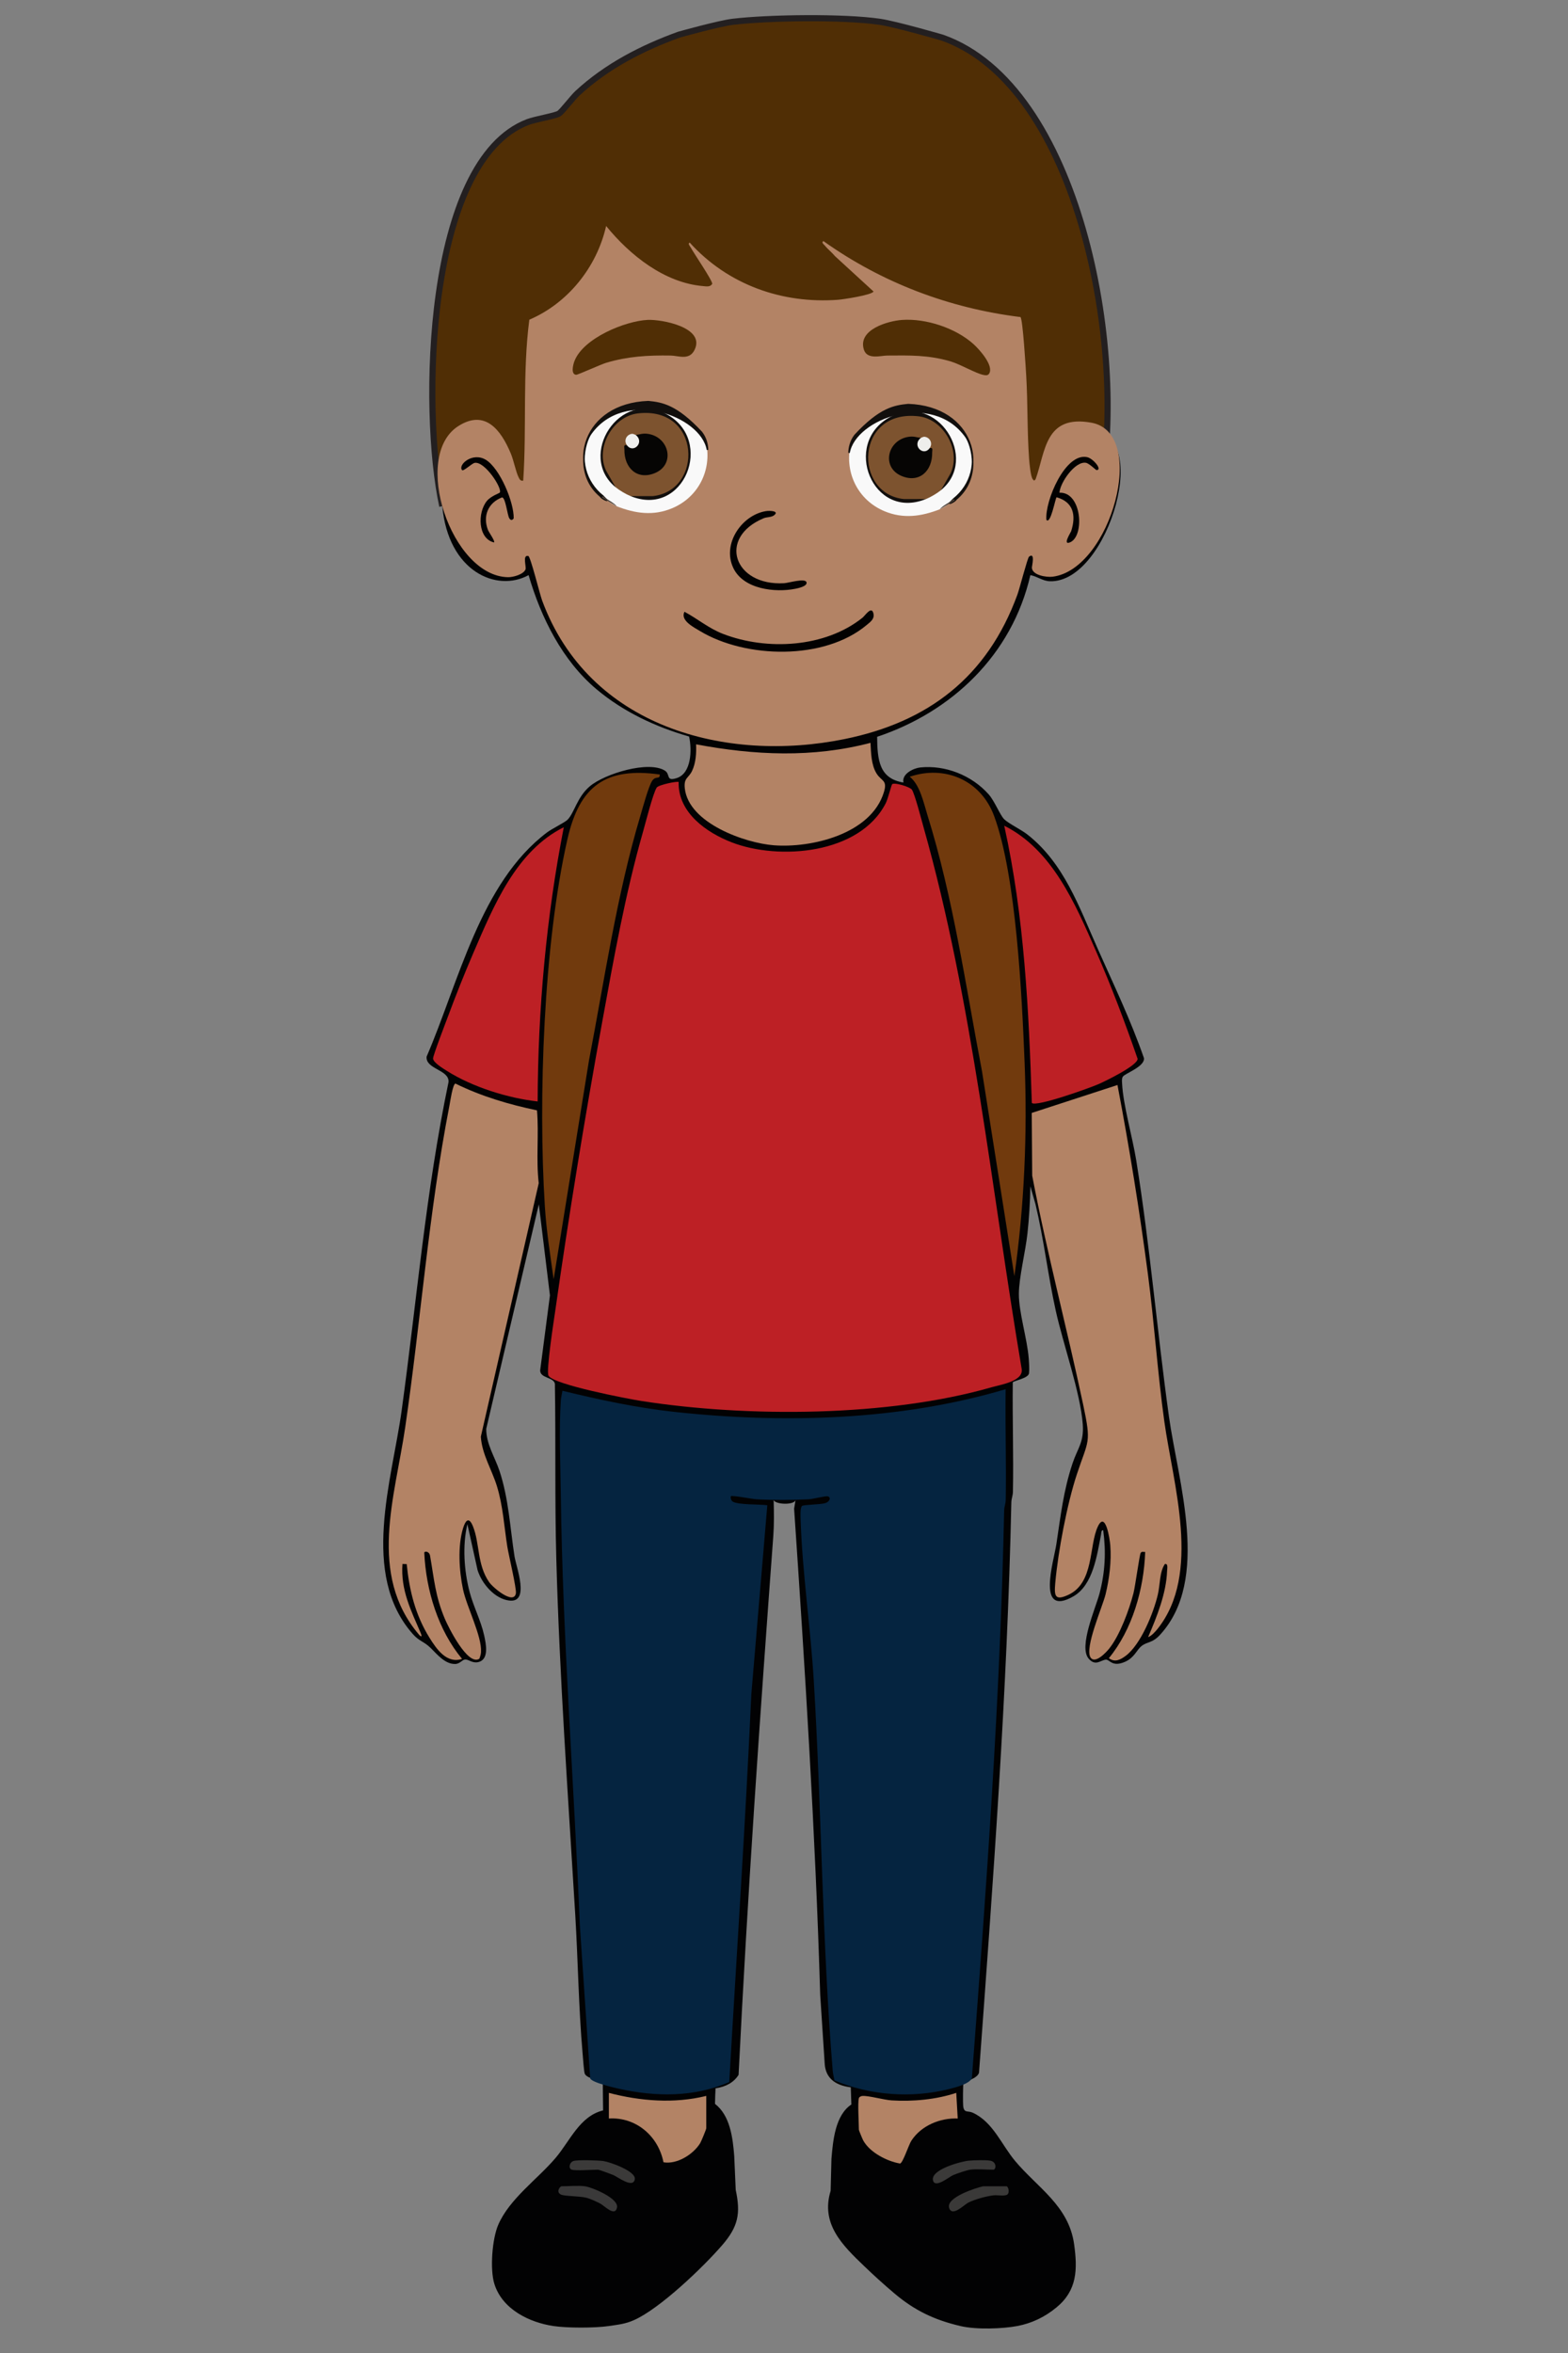 <?xml version="1.0" encoding="UTF-8"?>
<svg id="Layer_1" xmlns="http://www.w3.org/2000/svg" version="1.1" viewBox="0 0 1024 1536">
  <rect x="0" y="0" width="1024" height="1536" fill="#808080" stroke="none"/>
  <!-- Generator: Adobe Illustrator 29.6.1, SVG Export Plug-In . SVG Version: 2.1.1 Build 9)  -->
  <defs>
    <style>
      .st0 {
        fill: #052440;
      }

      .st1 {
        stroke: #120f0d;
      }

      .st1, .st2 {
        fill: #120f0d;
      }

      .st1, .st3 {
        stroke-miterlimit: 10;
      }

      .st4, .st3 {
        fill: #502e05;
      }

      .st5 {
        fill: #060504;
      }

      .st6 {
        fill: #eeeeec;
      }

      .st7 {
        fill: #bd2025;
      }

      .st8 {
        fill: #f9f9f9;
      }

      .st9 {
        fill: #b38365;
      }

      .st10 {
        fill: #7d532f;
      }

      .st11 {
        fill: #493e36;
      }

      .st12 {
        fill: #3a3939;
      }

      .st13 {
        fill: #3b3a39;
      }

      .st3 {
        stroke: #231f20;
        stroke-width: 4px;
      }

      .st14 {
        fill: #713a0d;
      }

      .st15 {
        fill: #3a3938;
      }

      .st16 {
        fill: #020101;
      }

      .st17 {
        fill: #020203;
      }
    </style>
  </defs>
  <path class="st3" d="M718.65,319.64c17.48-90.35-13.36-263.45-103.34-295.09,0,0-30.4-8.83-40.81-10.33-23.72-3.42-72.07-2.8-95.87,0-8.96,1.05-35.12,8.37-35.12,8.37-23.98,8.63-47.45,20.7-66.46,38.34-2.96,2.75-9.96,11.92-11.95,13.19-2.36,1.51-15.56,3.73-20.3,5.52-66.99,25.39-69.42,188.74-55.96,250.8"/>
  <path class="st17" d="M469.28,457.97c206.71,68.68,177.34-166.81,241.47-175.21,42.53-5.57,13.77,97.71-25.01,96.68-4.91-.13-8.32-3.2-12.85-4-11.98,52.21-51.5,89.35-100.07,105.53.14,15.17,1.35,27.29,17.18,29.85-1.2-5.7,6.66-9.39,10.97-9.84,16.23-1.69,33.63,5.03,44.77,17.66,3.81,4.32,7.46,13.64,10.04,16.13,3.06,2.95,11.07,6.77,15.11,9.94,23.86,18.67,33.67,46.88,45.83,74.24,10.84,24.4,21.54,46.52,30.36,71.79.61,5.62-12.56,10-13.81,12.12-.78,1.32-.55,2.92-.48,4.38.66,13.91,6.88,35.48,9.26,50.32,9.04,56.25,13.51,110.85,21.35,167.17,5.89,42.28,27.14,106.39-5.72,142.34-5.18,5.67-8.18,4.42-11.98,7.28-3.4,2.55-4.69,7.63-10.86,10.39-8.61,3.84-10.18-1.6-12.73-1.34-3.33.34-6.69,4.5-11.14-.64-6.78-7.82,4.62-33.14,7.11-42.67,3.61-13.8,4.3-26.99,2.38-41.16-1.38-.26-1.23,1.85-1.44,2.91-2.6,13.31-5.17,32.87-18.05,40.25-24.39,13.97-12.83-22.82-11.12-33.99,2.83-18.55,4.57-34.85,10.59-52.88,3.27-9.8,7.54-13.74,6.67-25.45-1.52-20.57-12.84-52.43-17.61-74.01-5.12-23.1-7.76-46.6-13.26-69.62l-3.34-11.74c-.16,10.25-.83,20.65-1.92,30.86-1.24,11.62-5.56,28.68-5.6,39.32-.05,12.24,5.45,29.27,6.44,42.17.22,2.82.5,7.01.19,9.71-.37,3.3-10.34,4.95-10.61,5.96-.28,23.81.57,47.68.1,71.49-.05,2.32-.98,4.46-1.03,6.78-2.69,124.29-11.98,248.3-21.11,372.34-1.12,3.97-9.53,5.75-10.13,6.73-.39.64-.42,13.3-.21,15.09.58,4.76,3.02,2.79,6.29,4.31,13.26,6.17,18.59,20.67,27.57,31.43,14.61,17.5,35.07,29.22,38.58,54.4,2.3,16.52,1.97,30.1-11.41,41.17-7.73,6.4-16.22,10.44-25.73,12.24-9.12,1.73-26.36,2.53-37.15,0-17.17-4.03-29.92-10.23-42.85-21.11-6.82-5.74-13.44-11.75-19.88-17.93-14.28-13.68-28.62-27.63-21.99-49.21l.53-20.86c1-12.12,2.51-28.53,13.01-35.51l-.38-11.2c-10.64-1.34-16.31-6.36-17.01-15.07l-2.96-45.26c-3.19-105.98-9.85-211.78-17.04-317.43l.93-5.56c-.92,3.26-12.81,3-14.29,0,.22,7.85.34,15.72-.24,23.57-8.68,117.14-16.86,234.26-22.66,351.61-3.04,4.83-8.06,7.75-15.05,8.78-.17,3.39-.29,6.78-.35,10.17,9.86,7.57,11.61,22.01,12.56,34.05l.97,22.1c3.28,15.37,1.68,23.89-8.76,35.98-12.42,14.4-40.9,41.66-57.77,49.06-5.44,2.39-9.42,2.82-16.33,3.83-9.27,1.36-27.25,1.33-36.2,0-15.3-2.28-33.27-10.65-38.55-27.47-3-9.55-1.45-29.39,2.49-38.55,7.33-17.06,25.75-29.88,37.5-43.75,9.45-11.14,15.7-27.22,31-31l-.19-17.4c-.78-2.39-10.13-2.99-11.78-6.5-.52-1.1-1.19-10.73-1.41-13.25-2.6-29.62-3-60.38-4.78-90.16-4.65-77.58-10.31-155.55-12.41-233.27-1.02-37.86-.28-75.88-.91-113.75-.8-4.39-9.73-3.53-9.61-8.79l6.38-48.88-7.26-59.47-34.34,146.54c-.05,9.97,5.64,18.39,8.65,27.44,6.01,18.11,6.91,37.15,9.79,55.66,1.13,7.3,10.24,30.59-3.35,29.03-9.46-1.09-17.96-10.93-20.76-19.9l-6.63-29.97c-3.32,13.94-2.17,30.43,1.42,44.16,2.5,9.55,7.43,18.89,9.52,28.43,1.2,5.44,3.47,15.93-4.04,17.48-3.82.78-5.97-1.83-8.37-1.73-1.96.09-3.35,2.89-6.62,2.92-6.48.06-11.58-6.14-15.76-10.3-4.64-4.61-7.46-4.31-11.89-9.34-34.35-38.97-13.46-100.38-7.21-145.76,9.95-72.22,15.75-143.14,30.64-214.57.42-8.04-15.13-8.29-14.33-16.5,21.04-48.77,35.09-113.62,78.71-146.41,3.16-2.38,11.62-6.46,13.38-8.29,4.46-4.63,6.23-14.84,14.53-21.81,9.81-8.23,38.28-16.88,48.96-10.21,3.83,2.39.41,7.25,7.77,4.88,9.63-3.11,9.98-18.39,8.07-27.12-21.78-6.23-42.95-16.14-60.49-30.88-22.23-18.68-36.17-46.51-44.33-74.48-20.86,11.46-52.47-2.38-56.35-45-1.97-21.64,26.77,32.64,41.39,14.15,1.44-1.82,22.99-17.31,23.25-16.93,33.68,50.46,42.24,105.87,115.8,130.31h-.01Z"/>
  <path class="st0" d="M544.98,1358.09c-.37-2.03-.98-4.11-1.15-6.18-6.93-84.51-7.26-170.01-12.37-254.71-2.07-34.27-7.43-70.31-8.57-104.23-.07-2.19-.49-8.93.92-9.94,1.17-.84,12.17-.83,15.3-1.86,2.76-.9,3.9-3.88,1.33-4.42-1.34-.28-9.64,1.82-12.25,1.95-10.43.52-23.86.59-34.26,0-2.63-.15-15.87-2.71-16.56-2.01-.51.51-.02,2.65.97,3.41,3.01,2.33,18.2,1.82,22.76,2.48l-10.44,123.45c-3.83,84.41-9.56,168.72-14.41,253.1-22.81,9.96-47.86,9.73-71.81,4.41-3.27-.73-18.16-4.12-19.01-6.86l-6.78-100.18c-3.79-93.55-11.19-186.81-12.39-280.27-.25-19.56-1.28-42.85,0-62.04.14-2.17.75-4.19,1.03-6.32,23.98,5.83,48,11.03,72.58,13.73,71.41,7.82,147.78,5.77,216.88-14.75-.36,24.08.5,48.24.05,72.33-.04,2.33-.98,4.48-1.03,6.8-2.58,123.64-11.68,247.23-21.08,370.6-1.49,3.8-11.23,6.21-14.95,7.13-24.5,6.1-51.48,4.19-74.77-5.64v.02Z"/>
  <path class="st7" d="M443.19,510.49c-.46,20.16,18.37,33.06,34.63,39.37,30.7,11.91,83.57,7.91,100.65-25.58,1.43-2.81,3.68-12.01,4.19-12.4,1.62-1.25,11.52,1.75,12.84,3.57,1.85,2.56,6.37,20.08,7.63,24.55,32.2,113.8,44.34,236.89,64.09,353.64,1.29,8.01-13.64,10.21-19.75,11.97-67.42,19.36-159.3,19.7-228.34,8.97-8.86-1.38-57.46-10.65-60.92-16.54-1.7-2.9,3.56-36.49,4.44-42.63,8.92-62.63,19.2-125.51,30.52-187.72,7.53-41.37,15.21-84.43,26.76-124.73,1.64-5.73,6.52-25.11,8.94-28.84,1.16-1.79,13.63-4.35,14.31-3.62h0Z"/>
  <path class="st9" d="M345.68,208.71c-4.52,34.78-1.65,70.13-3.98,105.05-1.76.36-2.36-.85-3.05-2.24-1.84-3.74-3.11-10.77-5.05-15.43-6.46-15.51-16.83-29.1-34.32-17.93-30.72,19.63-4.58,97.93,32.46,98.62,3.28.06,10.04-1.74,11.43-5.03.74-1.75-2.23-9.74,1.85-8.81,1.44.33,7.51,24.97,9.01,29.04,30.59,82.74,119.74,106.26,197.48,90.48,54.28-11.02,93.2-40.2,112.96-94.42,1.34-3.67,6.55-23.86,7.54-24.64,4.21-3.33,1.87,6.28,1.87,6.97-.04,5.11,9.49,6.61,13.57,6.09,38.04-4.77,62.55-93.72,25.36-100.52-30.58-5.59-30.03,19.15-36.48,36.85-.97,1.2-.98,1.13-1.91-.01-1.36-1.65-2.15-10.43-2.36-13.29-1.31-17.93-.8-36.18-1.87-54.13-.28-4.71-2.24-37.28-3.77-38.39-46.35-5.74-90.31-22.28-128.69-49.6-1.54.98.31,2.17.95,2.95,1.98,2.44,4.63,4.45,6.63,6.9l25.17,23.07c-1.07,2.32-19.87,5.16-23.26,5.41-36.38,2.69-71.8-9.73-96.81-37.36-1.42.77.22,2.36.68,3.23,1.94,3.64,14.52,22.01,14.03,23.76-1.37,2.21-3.93,1.59-6.04,1.42-25.08-2.13-47.67-20.08-63.24-39.23-6.16,27.19-25.28,50.55-50.14,61.17l-.02.02Z"/>
  <path class="st9" d="M729.78,708.27c7.78,40.9,14.45,82.15,19.88,123.5,4.19,31.93,6.28,64.27,10.71,96.11,5.7,40.92,24.33,99.44-4.39,135.39-1.39,1.74-4.07,4.77-6.19,5.39,5.7-13.22,11.89-28.54,12.39-43.22.05-1.33.83-5.02-1.46-4.46-3.55,5.27-3.04,13.33-4.57,19.86-2.8,12.03-11.18,32.8-21.08,40.12-3.47,2.57-7.01,4.37-10.91,1.48,15.33-18.68,22.88-45.1,23.72-69.35-1.07.14-2.11-.56-2.93.58-.77,1.08-3.58,21.92-4.74,26.39-2.83,10.91-8.79,27.15-15.67,35.9-2.01,2.56-9.33,10.49-12.32,6.04-4.13-6.14,7.79-33.13,9.76-41.15,2.49-10.16,3.93-21.68,3.1-32.16-.33-4.13-3.11-22.6-8.06-12.32-6.02,12.5-2.3,36.94-19.44,44.77-8.71,3.98-9.17.56-8.43-7.76,1.8-20.4,7.7-51.61,14.1-70.96,7.58-22.92,9.56-19.87,4.12-45.53-10.55-49.83-23.73-99.3-33.28-149.44l-.3-40.95,55.98-18.22h.01Z"/>
  <path class="st9" d="M313.03,1082.8c-7.57,4.94-20.31-20.8-22.53-26.08-6.29-14.97-6.93-25.73-9.64-41.16-.53-3.01-3.65-3.18-3.79-1.97,1.16,24.64,9.05,50.46,24.68,69.32-9.93,3.31-16.54-6.21-21.28-13.84-9.17-14.75-13.14-30.66-14.87-48.05l-2.77-.07c-1.24,17.15,5.64,30.39,11.95,45.16.7,1.65.86,3.11-1.05,1.09-33.7-39.54-15.76-89.9-9.12-135.38,10.23-69.97,15.37-140.52,28.89-210.06.46-2.35,2.16-14.23,3.94-14.42,16.91,8.35,35,13.65,53.25,17.49,1.34,15.72-.71,31.85,1.14,47.53l-37.82,165.49c.77,11.62,7.25,21.6,10.55,32.42,3.96,13,4.64,25.94,6.73,39.25.87,5.51,6.14,27.45,5.61,30.59-1.32,7.7-14.95-3.64-17.53-7.41-7.89-11.52-5.99-25.17-10.5-36.33-2.58-6.39-4.8-4.17-6.45,1.18-3.63,11.73-2.56,28.04-.04,39.97,2.43,11.53,12.38,30.48,11.74,40.96-.09,1.48-.55,2.97-1.09,4.32h0Z"/>
  <path class="st14" d="M430.85,505.58c.19,3.6-2.58.48-4.98,4.19s-6.06,17.37-7.62,22.59c-15.5,51.85-23.4,106.73-33.62,159.91l-23.07,142.79c-2.22-15.82-4.74-31.67-5.74-47.66-4.41-70.3-.81-171.02,14.74-239.55,7.94-34.97,25.06-47.15,60.29-42.28h0Z"/>
  <path class="st14" d="M662.45,833.09l-21.17-133.94c-10.58-55.31-18.77-113.11-35.52-166.79-2.58-8.27-4.94-20.05-11.64-25.31,22.68-7.73,46.33,2.02,55.07,25.55,14.49,39.01,18.23,118.14,19.95,161.29,1.85,46.32-.2,93.32-6.7,139.21h.01Z"/>
  <path class="st7" d="M673.85,720c-1.96-60.67-4.91-121.73-18.02-180.98,31.31,15.62,46.34,50.81,59.96,81.95,10.02,22.92,18.94,46.53,27.15,70.22-.05,4.37-20.97,14.5-25.45,16.47-5.55,2.45-40.88,15.15-43.64,12.33h0Z"/>
  <path class="st7" d="M351.12,719.01c-19.29-2.13-42.45-9.35-59.15-19.87-2.29-1.45-9.02-5.46-9.15-8.12-.09-1.91,8.24-23.45,9.68-27.34,5.12-13.83,10.85-28.2,16.68-41.73,13.31-30.92,27.97-66.52,59.01-81.95-11.48,58.76-16.88,118.98-17.07,179.01Z"/>
  <path class="st9" d="M568.49,484.92c.35,6.55.45,14.35,3.95,20.01,3.16,5.1,7.27,4.14,4.8,12.18-8.45,27.56-47.55,36.54-71.86,34.68-18.76-1.44-55.65-14.36-58.16-37.14-.77-7.01,2.42-6.57,4.71-11.34,2.5-5.19,2.91-11.71,2.65-17.42,38,7.15,76.2,8.95,113.91-.98h0Z"/>
  <path class="st9" d="M560.9,1369.64c.23-.8,1.37-1.36,2.28-1.43,4.14-.28,13.96,2.57,19.09,2.89,13.82.86,29.06-.52,42.22-4.91l.96,16.73c-11.3-.46-23.72,4.49-30.22,14.42-1.88,2.87-5.48,14.41-7.42,14.99-8.47-1.46-19.75-7.17-24.09-15.11-.49-.9-2.81-6.54-2.81-6.92,0-4.39-.86-17.65,0-20.65h-.01Z"/>
  <path class="st9" d="M461.23,1368.16v21.15c0,.62-3.26,8.55-3.95,9.68-4.55,7.45-15.29,14.03-23.98,12.51-3.5-17.48-18.25-29.63-35.67-28.58v-16.72c20.67,5.39,42.69,7.14,63.6,1.97h0Z"/>
  <path class="st13" d="M373.42,1416.35c-2.39-.72-1.6-4.86,1.14-5.7s15.97-.44,19.49.05c4.09.57,21.46,6.61,20.51,11.9-1.12,6.23-11.11-1.54-14.11-2.8-1.52-.64-9.09-3.46-9.95-3.46-3.78,0-14.43.79-17.09,0h0Z"/>
  <path class="st15" d="M642.05,1427.17h15.19c1.23,0,2.38,4.13.52,5.46-1.59,1.14-6.66.15-9.05.46-4.78.61-12.01,2.55-16.32,4.73-2.86,1.44-10.59,9.62-12.55,3.46-2.16-6.79,17.43-13.09,22.21-14.1h0Z"/>
  <path class="st13" d="M633.51,1416.35c-2.04.27-8.71,2.54-10.9,3.46-2.79,1.17-11.67,8.73-13.23,3.8-2.3-7.25,18.27-12.68,23.2-13.15,3.22-.3,11.3-.55,14.2.01,4.32.84,3.76,5.87,1.93,5.87-4.64,0-10.82-.57-15.19,0h-.01Z"/>
  <path class="st12" d="M381.97,1427.17c4.77.67,22.11,7.83,20.97,13.83-1.22,6.43-8.34-1.21-10.96-2.56-2.28-1.18-6.38-3.06-8.76-3.71-4.52-1.25-14.46-.99-16.9-2.16-3.44-1.66-.63-5.4.46-5.4,4.58,0,10.92-.6,15.19,0h0Z"/>
  <path class="st4" d="M589.18,208.84c15.49-1.07,34.97,5.25,46.72,15.92,3.59,3.26,13.45,14.05,10.01,19.24-1.01,1.3-2.28,1.01-3.62.76-4.9-.92-15.27-7.05-21.81-8.94-14.35-4.14-26.36-3.84-41.1-3.72-4.28.04-13.07,2.85-15.2-3.83-4.2-13.18,15.84-18.8,25.01-19.43h-.01Z"/>
  <path class="st4" d="M423.07,208.82c9.17-.4,37.96,4.94,30.43,19.75-3.47,6.83-10.36,3.61-15.49,3.53-14.81-.24-27.76.48-42.06,4.7-3.51,1.04-18.64,7.95-19.69,7.86-3.59-.28-2.04-6.47-1.16-8.82,5.67-15.1,33.32-26.38,47.97-27.02h0Z"/>
  <path class="st16" d="M447,399.35c8.73,4.67,15.81,10.86,25.37,14.52,28.43,10.9,66.41,8.98,90.87-10.62,1.75-1.41,5.7-7.59,7.03-3.27,1.22,3.96-1.78,5.92-4.32,8.05-27.7,23.18-78.94,21.88-108.81,3.91-4.21-2.53-13.04-6.97-10.14-12.59Z"/>
  <path class="st16" d="M499.89,333.69c3.14-.55,9.35-.05,5.52,2.76-1.83,1.34-4.58.96-6.74,1.87-30.15,12.65-19.46,44.26,13.39,42.39,3-.17,14-3.6,14.66-.52.55,2.57-5.65,3.82-7.36,4.16-13.07,2.6-33.85.39-40.48-13.61-7.43-15.7,5.48-34.32,21.01-37.04h0Z"/>
  <path class="st16" d="M322.63,354.1c-10.59-2.5-10.87-19.43-4.72-27.02,2.63-3.25,8.16-5.08,8.46-5.51,1.85-2.7-9.74-20.54-16.35-19.42-1.84.31-7.42,5.73-8.26,4.74-2.91-3.42,6.82-12.04,15.52-6.73,9.11,5.56,18.37,27.44,18.2,38.23-1.03,1.34-1.88,1.43-2.86-.03-1.3-1.94-2.39-13.48-4.74-13.66-8.98,3.39-12.78,12.01-9.22,21.24.6,1.55,4.82,7.35,3.98,8.16h-.01Z"/>
  <path class="st16" d="M691.89,321.64c14.59-.71,16.61,28.16,7.01,32.35-5.3,2.31.37-6.43.63-7.22,3.34-10.39,1.53-19.03-9.51-22.17-.84.65-3.91,18.1-6.66,14.74-1.08-12.18,12.28-44.02,26.61-40.92,3.94.85,10.26,8.42,6.13,8.45-.41,0-4.76-4.35-6.87-4.75-6.98-1.31-16.91,12.75-17.34,19.52h0Z"/>
  <g>
    <path class="st8" d="M622.74,325.8c-2.18,2.64-5.19,4.86-9.03,6.67-12.01,4.64-23.75,6.4-36.13,1.23-17.03-7.13-26-24.71-22.2-42.84,15.16-27.93,58.34-30.59,74.13-9.01,8.72,15.1,7.55,33.51-6.78,43.96h.02,0Z"/>
    <path class="st1" d="M620.4,328.2c-1.15,1.1,3.29-.88,4.04-2.35,16.22-13.59,10.37-35.11,6.25-40.87-21.82-30.48-72.29-12.19-76.2,10.63,0-3.13.9-7.63,3.91-11.51,16.35-17.56,25.69-19.1,34.73-19.98,42.88,1.51,53.42,42.77,29.61,61.68l-2.34,2.38h0Z"/>
    <path class="st11" d="M613.71,332.46c2.08-2.63,6.75-4.51,9.03-6.67l.82.84h0"/>
    <path class="st10" d="M614.53,319.97c-2.67,2.16-6.67,4.52-9.86,5.83-12.38,2.66-24.25,1.81-32.55-9.14-9.97-13.16-7.17-33.74,7.35-42.26,30.26-17.8,59.16,21.32,35.06,45.58Z"/>
    <path class="st2" d="M614.53,319.97l6.16-10.82c7.2-15.08-4.48-35.43-20.63-37.37-41.55-4.95-43.01,50.55-9.77,53.99h14.37c-34.87,14.22-54.97-36.32-23.55-53.42,31.03-16.89,58.57,27.2,33.41,47.59h0v.02Z"/>
    <path class="st5" d="M601.38,285.84c-1.23,6.01-.55,7.78,5.74,6.67,2.45-.47,1.63,1.28,1.65,2.87.18,12.06-8.41,20.22-20.02,15.32-13.22-5.59-9.38-23.09,4.19-25.49,3.84-.67,5.52.34,8.43.63h.02Z"/>
    <path class="st6" d="M607.14,292.51c-4.17,5.85-11.9-1.92-5.74-6.67.26,0,1.37-.91,2.67-.69,3.44.61,5.19,4.39,3.07,7.34h0v.02Z"/>
  </g>
  <g>
    <path class="st8" d="M393.81,323.88c-14.34-10.44-15.51-28.86-6.78-43.96,15.8-21.58,58.97-18.92,74.13,9.01,3.8,18.13-5.18,35.71-22.2,42.84-12.38,5.18-24.12,3.41-36.13-1.23-3.84-1.81-6.86-4.02-9.03-6.67h.02Z"/>
    <path class="st1" d="M393.79,323.88c-23.81-18.9-13.28-60.16,29.61-61.68,9.03.89,18.36,2.44,34.73,19.98,3.02,3.89,3.91,8.4,3.91,11.51-3.91-22.83-54.38-41.13-76.2-10.63-4.11,5.73-9.97,27.26,6.25,40.87.75,1.47,5.19,3.44,4.04,2.35l-2.34-2.38h0Z"/>
    <path class="st11" d="M392.97,324.72h0l.82-.84c2.29,2.16,6.95,4.04,9.03,6.67"/>
    <path class="st10" d="M437.06,272.47c14.52,8.53,17.32,29.1,7.35,42.26-8.3,10.95-20.17,11.8-32.55,9.14-3.18-1.3-7.19-3.67-9.86-5.83-24.1-24.26,4.79-63.38,35.06-45.58Z"/>
    <path class="st2" d="M402,318.03c-25.16-20.39,2.38-64.47,33.41-47.59,31.42,17.09,11.32,67.64-23.55,53.42h14.37c33.25-3.44,31.78-58.94-9.77-53.99-16.15,1.94-27.83,22.29-20.63,37.37l6.16,10.82h0v-.02Z"/>
    <path class="st5" d="M415.17,283.92c2.91-.3,4.59-1.3,8.43-.63,13.57,2.4,17.41,19.9,4.19,25.49-11.61,4.9-20.21-3.26-20.02-15.32.02-1.58-.8-3.33,1.65-2.87,6.29,1.12,6.97-.65,5.74-6.67h.02Z"/>
    <path class="st6" d="M409.39,290.57c-2.12-2.94-.37-6.72,3.07-7.34,1.3-.22,2.41.71,2.67.69,6.16,4.75-1.57,12.51-5.74,6.67h0v-.02Z"/>
  </g>
</svg>